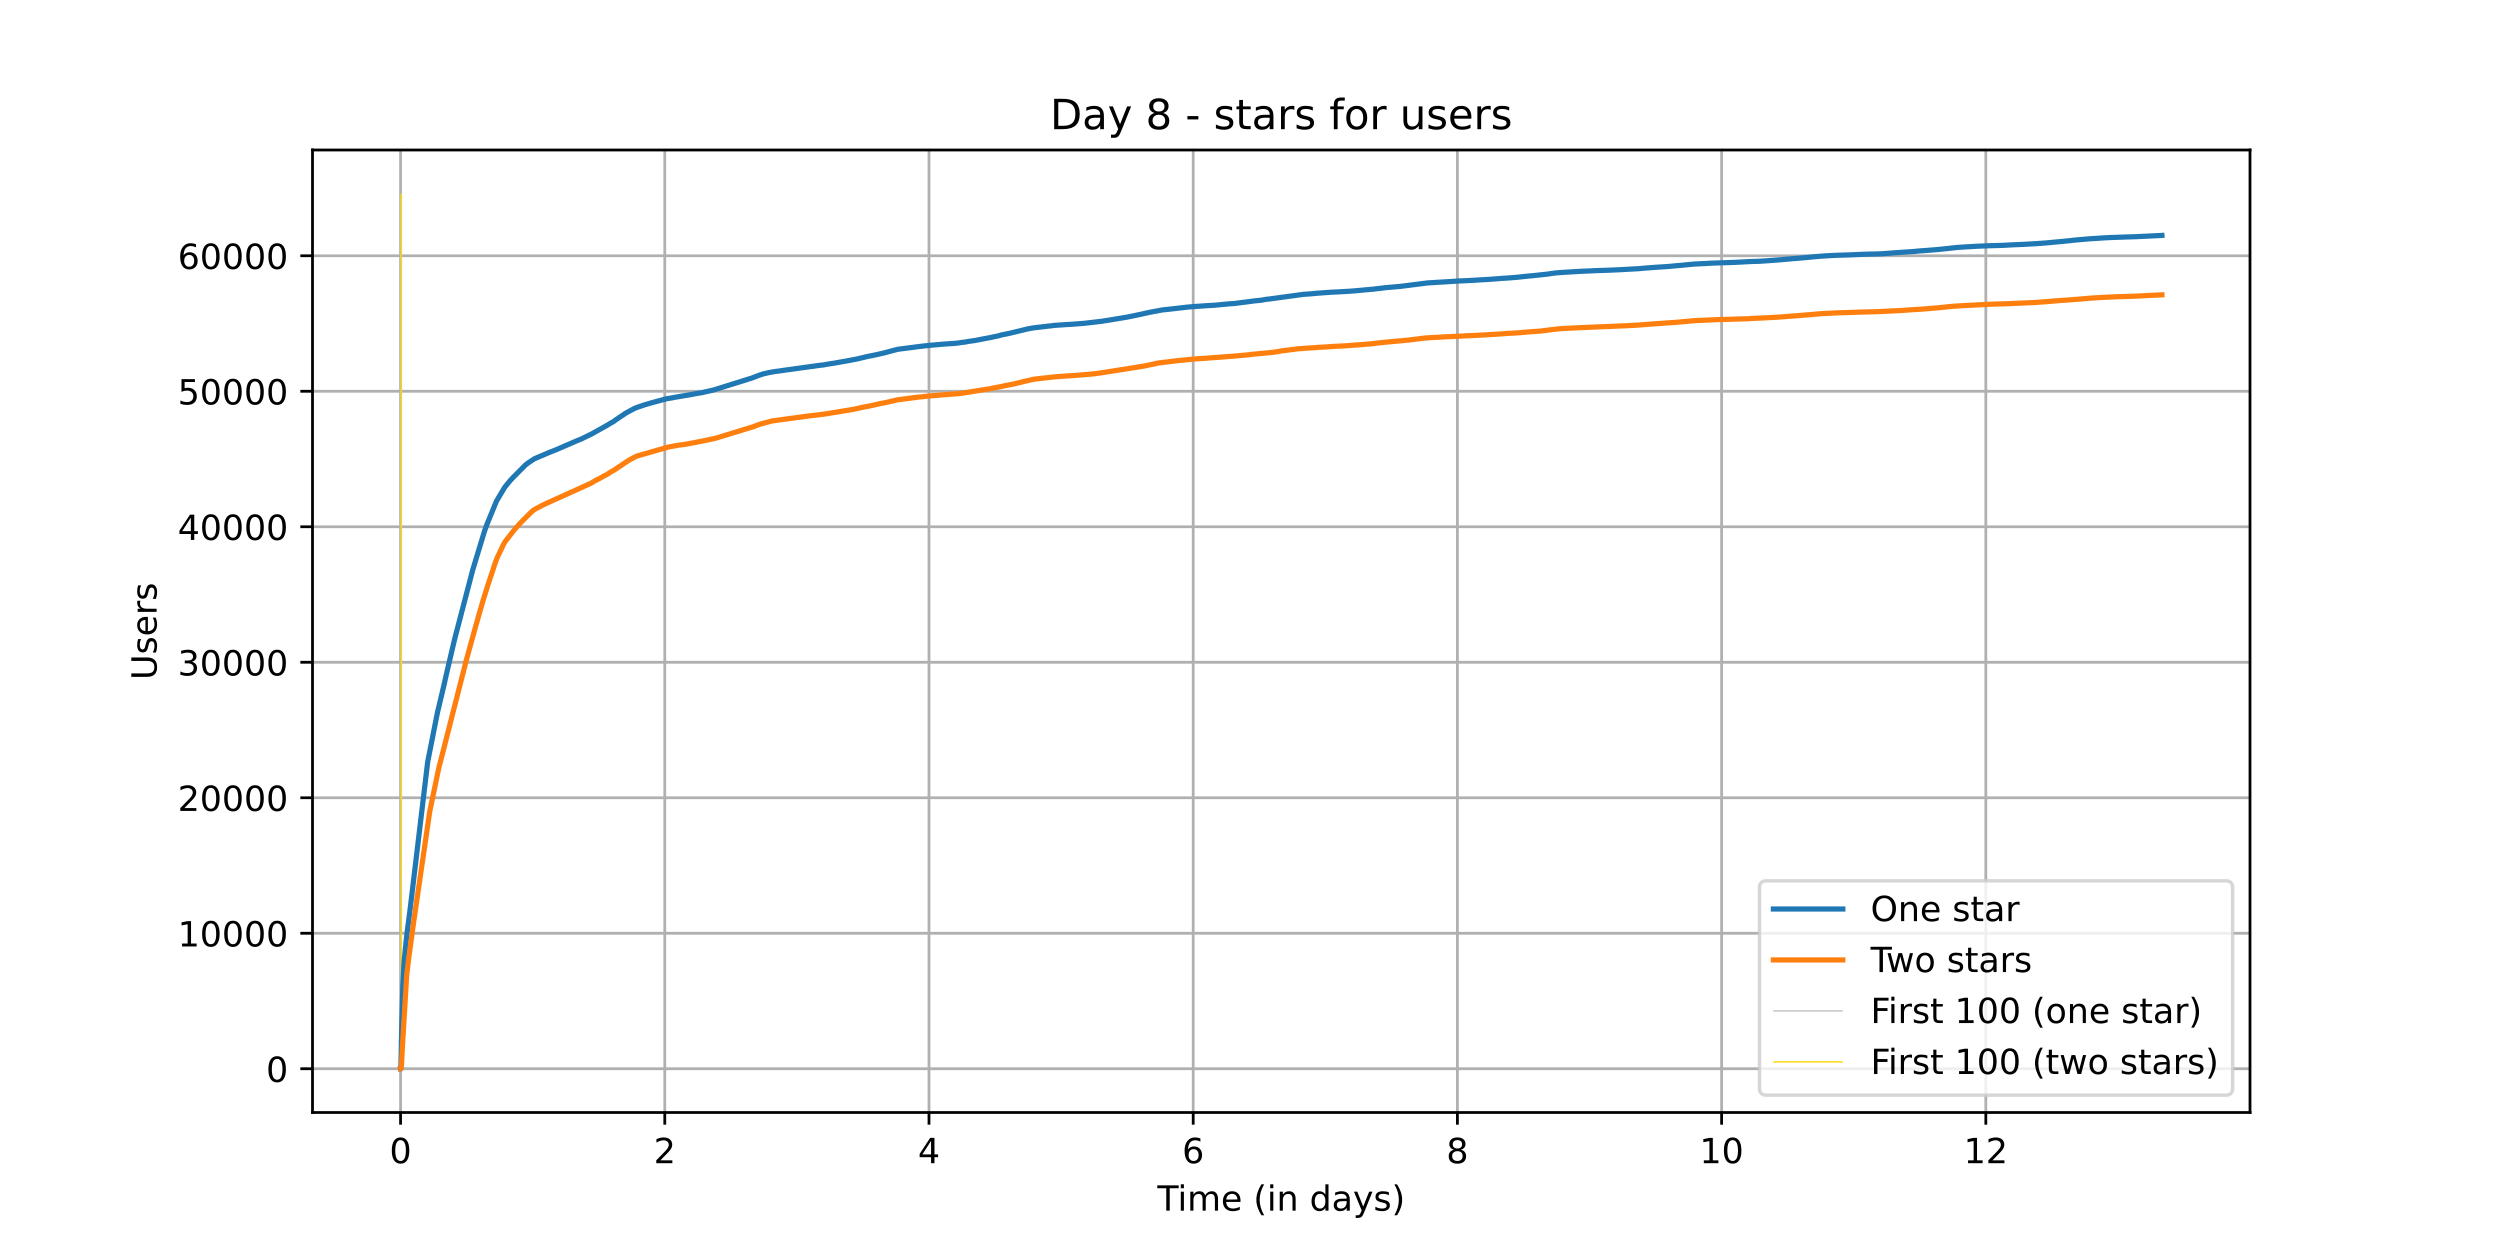 <?xml version="1.0" encoding="utf-8" standalone="no"?>
<!DOCTYPE svg PUBLIC "-//W3C//DTD SVG 1.1//EN"
  "http://www.w3.org/Graphics/SVG/1.1/DTD/svg11.dtd">
<!-- Created with matplotlib (https://matplotlib.org/) -->
<svg height="360pt" version="1.1" viewBox="0 0 720 360" width="720pt" xmlns="http://www.w3.org/2000/svg" xmlns:xlink="http://www.w3.org/1999/xlink">
 <defs>
  <style type="text/css">*{stroke-linecap:butt;stroke-linejoin:round;}</style>
 </defs>
 <g id="figure_1">
  <g id="patch_1">
   <path d="M 0 360 
L 720 360 
L 720 0 
L 0 0 
z
" style="fill:#ffffff;"/>
  </g>
  <g id="axes_1">
   <g id="patch_2">
    <path d="M 90 320.4 
L 648 320.4 
L 648 43.2 
L 90 43.2 
z
" style="fill:#ffffff;"/>
   </g>
   <g id="matplotlib.axis_1">
    <g id="xtick_1">
     <g id="line2d_1">
      <path clip-path="url(#p38fa4e2843)" d="M 115.364 320.4 
L 115.364 43.2 
" style="fill:none;stroke:#b0b0b0;stroke-linecap:square;stroke-width:0.8;"/>
     </g>
     <g id="line2d_2">
      <defs>
       <path d="M 0 0 
L 0 3.5 
" id="m254fd77cb5" style="stroke:#000000;stroke-width:0.8;"/>
      </defs>
      <g>
       <use style="stroke:#000000;stroke-width:0.8;" x="115.364" xlink:href="#m254fd77cb5" y="320.4"/>
      </g>
     </g>
     <g id="text_1">
      <!-- 0 -->
      <g transform="translate(112.182 334.998)scale(0.1 -0.1)">
       <defs>
        <path d="M 31.781 66.406 
Q 24.172 66.406 20.328 58.906 
Q 16.5 51.422 16.5 36.375 
Q 16.5 21.391 20.328 13.891 
Q 24.172 6.391 31.781 6.391 
Q 39.453 6.391 43.281 13.891 
Q 47.125 21.391 47.125 36.375 
Q 47.125 51.422 43.281 58.906 
Q 39.453 66.406 31.781 66.406 
z
M 31.781 74.219 
Q 44.047 74.219 50.516 64.516 
Q 56.984 54.828 56.984 36.375 
Q 56.984 17.969 50.516 8.266 
Q 44.047 -1.422 31.781 -1.422 
Q 19.531 -1.422 13.062 8.266 
Q 6.594 17.969 6.594 36.375 
Q 6.594 54.828 13.062 64.516 
Q 19.531 74.219 31.781 74.219 
z
" id="DejaVuSans-48"/>
       </defs>
       <use xlink:href="#DejaVuSans-48"/>
      </g>
     </g>
    </g>
    <g id="xtick_2">
     <g id="line2d_3">
      <path clip-path="url(#p38fa4e2843)" d="M 191.456 320.4 
L 191.456 43.2 
" style="fill:none;stroke:#b0b0b0;stroke-linecap:square;stroke-width:0.8;"/>
     </g>
     <g id="line2d_4">
      <g>
       <use style="stroke:#000000;stroke-width:0.8;" x="191.456" xlink:href="#m254fd77cb5" y="320.4"/>
      </g>
     </g>
     <g id="text_2">
      <!-- 2 -->
      <g transform="translate(188.275 334.998)scale(0.1 -0.1)">
       <defs>
        <path d="M 19.188 8.297 
L 53.609 8.297 
L 53.609 0 
L 7.328 0 
L 7.328 8.297 
Q 12.938 14.109 22.625 23.891 
Q 32.328 33.688 34.812 36.531 
Q 39.547 41.844 41.422 45.531 
Q 43.312 49.219 43.312 52.781 
Q 43.312 58.594 39.234 62.25 
Q 35.156 65.922 28.609 65.922 
Q 23.969 65.922 18.812 64.312 
Q 13.672 62.703 7.812 59.422 
L 7.812 69.391 
Q 13.766 71.781 18.938 73 
Q 24.125 74.219 28.422 74.219 
Q 39.75 74.219 46.484 68.547 
Q 53.219 62.891 53.219 53.422 
Q 53.219 48.922 51.531 44.891 
Q 49.859 40.875 45.406 35.406 
Q 44.188 33.984 37.641 27.219 
Q 31.109 20.453 19.188 8.297 
z
" id="DejaVuSans-50"/>
       </defs>
       <use xlink:href="#DejaVuSans-50"/>
      </g>
     </g>
    </g>
    <g id="xtick_3">
     <g id="line2d_5">
      <path clip-path="url(#p38fa4e2843)" d="M 267.548 320.4 
L 267.548 43.2 
" style="fill:none;stroke:#b0b0b0;stroke-linecap:square;stroke-width:0.8;"/>
     </g>
     <g id="line2d_6">
      <g>
       <use style="stroke:#000000;stroke-width:0.8;" x="267.548" xlink:href="#m254fd77cb5" y="320.4"/>
      </g>
     </g>
     <g id="text_3">
      <!-- 4 -->
      <g transform="translate(264.367 334.998)scale(0.1 -0.1)">
       <defs>
        <path d="M 37.797 64.312 
L 12.891 25.391 
L 37.797 25.391 
z
M 35.203 72.906 
L 47.609 72.906 
L 47.609 25.391 
L 58.016 25.391 
L 58.016 17.188 
L 47.609 17.188 
L 47.609 0 
L 37.797 0 
L 37.797 17.188 
L 4.891 17.188 
L 4.891 26.703 
z
" id="DejaVuSans-52"/>
       </defs>
       <use xlink:href="#DejaVuSans-52"/>
      </g>
     </g>
    </g>
    <g id="xtick_4">
     <g id="line2d_7">
      <path clip-path="url(#p38fa4e2843)" d="M 343.641 320.4 
L 343.641 43.2 
" style="fill:none;stroke:#b0b0b0;stroke-linecap:square;stroke-width:0.8;"/>
     </g>
     <g id="line2d_8">
      <g>
       <use style="stroke:#000000;stroke-width:0.8;" x="343.641" xlink:href="#m254fd77cb5" y="320.4"/>
      </g>
     </g>
     <g id="text_4">
      <!-- 6 -->
      <g transform="translate(340.459 334.998)scale(0.1 -0.1)">
       <defs>
        <path d="M 33.016 40.375 
Q 26.375 40.375 22.484 35.828 
Q 18.609 31.297 18.609 23.391 
Q 18.609 15.531 22.484 10.953 
Q 26.375 6.391 33.016 6.391 
Q 39.656 6.391 43.531 10.953 
Q 47.406 15.531 47.406 23.391 
Q 47.406 31.297 43.531 35.828 
Q 39.656 40.375 33.016 40.375 
z
M 52.594 71.297 
L 52.594 62.312 
Q 48.875 64.062 45.094 64.984 
Q 41.312 65.922 37.594 65.922 
Q 27.828 65.922 22.672 59.328 
Q 17.531 52.734 16.797 39.406 
Q 19.672 43.656 24.016 45.922 
Q 28.375 48.188 33.594 48.188 
Q 44.578 48.188 50.953 41.516 
Q 57.328 34.859 57.328 23.391 
Q 57.328 12.156 50.688 5.359 
Q 44.047 -1.422 33.016 -1.422 
Q 20.359 -1.422 13.672 8.266 
Q 6.984 17.969 6.984 36.375 
Q 6.984 53.656 15.188 63.938 
Q 23.391 74.219 37.203 74.219 
Q 40.922 74.219 44.703 73.484 
Q 48.484 72.75 52.594 71.297 
z
" id="DejaVuSans-54"/>
       </defs>
       <use xlink:href="#DejaVuSans-54"/>
      </g>
     </g>
    </g>
    <g id="xtick_5">
     <g id="line2d_9">
      <path clip-path="url(#p38fa4e2843)" d="M 419.733 320.4 
L 419.733 43.2 
" style="fill:none;stroke:#b0b0b0;stroke-linecap:square;stroke-width:0.8;"/>
     </g>
     <g id="line2d_10">
      <g>
       <use style="stroke:#000000;stroke-width:0.8;" x="419.733" xlink:href="#m254fd77cb5" y="320.4"/>
      </g>
     </g>
     <g id="text_5">
      <!-- 8 -->
      <g transform="translate(416.552 334.998)scale(0.1 -0.1)">
       <defs>
        <path d="M 31.781 34.625 
Q 24.75 34.625 20.719 30.859 
Q 16.703 27.094 16.703 20.516 
Q 16.703 13.922 20.719 10.156 
Q 24.75 6.391 31.781 6.391 
Q 38.812 6.391 42.859 10.172 
Q 46.922 13.969 46.922 20.516 
Q 46.922 27.094 42.891 30.859 
Q 38.875 34.625 31.781 34.625 
z
M 21.922 38.812 
Q 15.578 40.375 12.031 44.719 
Q 8.5 49.078 8.5 55.328 
Q 8.5 64.062 14.719 69.141 
Q 20.953 74.219 31.781 74.219 
Q 42.672 74.219 48.875 69.141 
Q 55.078 64.062 55.078 55.328 
Q 55.078 49.078 51.531 44.719 
Q 48 40.375 41.703 38.812 
Q 48.828 37.156 52.797 32.312 
Q 56.781 27.484 56.781 20.516 
Q 56.781 9.906 50.312 4.234 
Q 43.844 -1.422 31.781 -1.422 
Q 19.734 -1.422 13.25 4.234 
Q 6.781 9.906 6.781 20.516 
Q 6.781 27.484 10.781 32.312 
Q 14.797 37.156 21.922 38.812 
z
M 18.312 54.391 
Q 18.312 48.734 21.844 45.562 
Q 25.391 42.391 31.781 42.391 
Q 38.141 42.391 41.719 45.562 
Q 45.312 48.734 45.312 54.391 
Q 45.312 60.062 41.719 63.234 
Q 38.141 66.406 31.781 66.406 
Q 25.391 66.406 21.844 63.234 
Q 18.312 60.062 18.312 54.391 
z
" id="DejaVuSans-56"/>
       </defs>
       <use xlink:href="#DejaVuSans-56"/>
      </g>
     </g>
    </g>
    <g id="xtick_6">
     <g id="line2d_11">
      <path clip-path="url(#p38fa4e2843)" d="M 495.825 320.4 
L 495.825 43.2 
" style="fill:none;stroke:#b0b0b0;stroke-linecap:square;stroke-width:0.8;"/>
     </g>
     <g id="line2d_12">
      <g>
       <use style="stroke:#000000;stroke-width:0.8;" x="495.825" xlink:href="#m254fd77cb5" y="320.4"/>
      </g>
     </g>
     <g id="text_6">
      <!-- 10 -->
      <g transform="translate(489.463 334.998)scale(0.1 -0.1)">
       <defs>
        <path d="M 12.406 8.297 
L 28.516 8.297 
L 28.516 63.922 
L 10.984 60.406 
L 10.984 69.391 
L 28.422 72.906 
L 38.281 72.906 
L 38.281 8.297 
L 54.391 8.297 
L 54.391 0 
L 12.406 0 
z
" id="DejaVuSans-49"/>
       </defs>
       <use xlink:href="#DejaVuSans-49"/>
       <use x="63.623" xlink:href="#DejaVuSans-48"/>
      </g>
     </g>
    </g>
    <g id="xtick_7">
     <g id="line2d_13">
      <path clip-path="url(#p38fa4e2843)" d="M 571.917 320.4 
L 571.917 43.2 
" style="fill:none;stroke:#b0b0b0;stroke-linecap:square;stroke-width:0.8;"/>
     </g>
     <g id="line2d_14">
      <g>
       <use style="stroke:#000000;stroke-width:0.8;" x="571.917" xlink:href="#m254fd77cb5" y="320.4"/>
      </g>
     </g>
     <g id="text_7">
      <!-- 12 -->
      <g transform="translate(565.555 334.998)scale(0.1 -0.1)">
       <use xlink:href="#DejaVuSans-49"/>
       <use x="63.623" xlink:href="#DejaVuSans-50"/>
      </g>
     </g>
    </g>
    <g id="text_8">
     <!-- Time (in days) -->
     <g transform="translate(333.327 348.677)scale(0.1 -0.1)">
      <defs>
       <path d="M -0.297 72.906 
L 61.375 72.906 
L 61.375 64.594 
L 35.5 64.594 
L 35.5 0 
L 25.594 0 
L 25.594 64.594 
L -0.297 64.594 
z
" id="DejaVuSans-84"/>
       <path d="M 9.422 54.688 
L 18.406 54.688 
L 18.406 0 
L 9.422 0 
z
M 9.422 75.984 
L 18.406 75.984 
L 18.406 64.594 
L 9.422 64.594 
z
" id="DejaVuSans-105"/>
       <path d="M 52 44.188 
Q 55.375 50.25 60.062 53.125 
Q 64.75 56 71.094 56 
Q 79.641 56 84.281 50.016 
Q 88.922 44.047 88.922 33.016 
L 88.922 0 
L 79.891 0 
L 79.891 32.719 
Q 79.891 40.578 77.094 44.375 
Q 74.312 48.188 68.609 48.188 
Q 61.625 48.188 57.562 43.547 
Q 53.516 38.922 53.516 30.906 
L 53.516 0 
L 44.484 0 
L 44.484 32.719 
Q 44.484 40.625 41.703 44.406 
Q 38.922 48.188 33.109 48.188 
Q 26.219 48.188 22.156 43.531 
Q 18.109 38.875 18.109 30.906 
L 18.109 0 
L 9.078 0 
L 9.078 54.688 
L 18.109 54.688 
L 18.109 46.188 
Q 21.188 51.219 25.484 53.609 
Q 29.781 56 35.688 56 
Q 41.656 56 45.828 52.969 
Q 50 49.953 52 44.188 
z
" id="DejaVuSans-109"/>
       <path d="M 56.203 29.594 
L 56.203 25.203 
L 14.891 25.203 
Q 15.484 15.922 20.484 11.062 
Q 25.484 6.203 34.422 6.203 
Q 39.594 6.203 44.453 7.469 
Q 49.312 8.734 54.109 11.281 
L 54.109 2.781 
Q 49.266 0.734 44.188 -0.344 
Q 39.109 -1.422 33.891 -1.422 
Q 20.797 -1.422 13.156 6.188 
Q 5.516 13.812 5.516 26.812 
Q 5.516 40.234 12.766 48.109 
Q 20.016 56 32.328 56 
Q 43.359 56 49.781 48.891 
Q 56.203 41.797 56.203 29.594 
z
M 47.219 32.234 
Q 47.125 39.594 43.094 43.984 
Q 39.062 48.391 32.422 48.391 
Q 24.906 48.391 20.391 44.141 
Q 15.875 39.891 15.188 32.172 
z
" id="DejaVuSans-101"/>
       <path id="DejaVuSans-32"/>
       <path d="M 31 75.875 
Q 24.469 64.656 21.281 53.656 
Q 18.109 42.672 18.109 31.391 
Q 18.109 20.125 21.312 9.062 
Q 24.516 -2 31 -13.188 
L 23.188 -13.188 
Q 15.875 -1.703 12.234 9.375 
Q 8.594 20.453 8.594 31.391 
Q 8.594 42.281 12.203 53.312 
Q 15.828 64.359 23.188 75.875 
z
" id="DejaVuSans-40"/>
       <path d="M 54.891 33.016 
L 54.891 0 
L 45.906 0 
L 45.906 32.719 
Q 45.906 40.484 42.875 44.328 
Q 39.844 48.188 33.797 48.188 
Q 26.516 48.188 22.312 43.547 
Q 18.109 38.922 18.109 30.906 
L 18.109 0 
L 9.078 0 
L 9.078 54.688 
L 18.109 54.688 
L 18.109 46.188 
Q 21.344 51.125 25.703 53.562 
Q 30.078 56 35.797 56 
Q 45.219 56 50.047 50.172 
Q 54.891 44.344 54.891 33.016 
z
" id="DejaVuSans-110"/>
       <path d="M 45.406 46.391 
L 45.406 75.984 
L 54.391 75.984 
L 54.391 0 
L 45.406 0 
L 45.406 8.203 
Q 42.578 3.328 38.25 0.953 
Q 33.938 -1.422 27.875 -1.422 
Q 17.969 -1.422 11.734 6.484 
Q 5.516 14.406 5.516 27.297 
Q 5.516 40.188 11.734 48.094 
Q 17.969 56 27.875 56 
Q 33.938 56 38.25 53.625 
Q 42.578 51.266 45.406 46.391 
z
M 14.797 27.297 
Q 14.797 17.391 18.875 11.75 
Q 22.953 6.109 30.078 6.109 
Q 37.203 6.109 41.297 11.75 
Q 45.406 17.391 45.406 27.297 
Q 45.406 37.203 41.297 42.844 
Q 37.203 48.484 30.078 48.484 
Q 22.953 48.484 18.875 42.844 
Q 14.797 37.203 14.797 27.297 
z
" id="DejaVuSans-100"/>
       <path d="M 34.281 27.484 
Q 23.391 27.484 19.188 25 
Q 14.984 22.516 14.984 16.5 
Q 14.984 11.719 18.141 8.906 
Q 21.297 6.109 26.703 6.109 
Q 34.188 6.109 38.703 11.406 
Q 43.219 16.703 43.219 25.484 
L 43.219 27.484 
z
M 52.203 31.203 
L 52.203 0 
L 43.219 0 
L 43.219 8.297 
Q 40.141 3.328 35.547 0.953 
Q 30.953 -1.422 24.312 -1.422 
Q 15.922 -1.422 10.953 3.297 
Q 6 8.016 6 15.922 
Q 6 25.141 12.172 29.828 
Q 18.359 34.516 30.609 34.516 
L 43.219 34.516 
L 43.219 35.406 
Q 43.219 41.609 39.141 45 
Q 35.062 48.391 27.688 48.391 
Q 23 48.391 18.547 47.266 
Q 14.109 46.141 10.016 43.891 
L 10.016 52.203 
Q 14.938 54.109 19.578 55.047 
Q 24.219 56 28.609 56 
Q 40.484 56 46.344 49.844 
Q 52.203 43.703 52.203 31.203 
z
" id="DejaVuSans-97"/>
       <path d="M 32.172 -5.078 
Q 28.375 -14.844 24.75 -17.812 
Q 21.141 -20.797 15.094 -20.797 
L 7.906 -20.797 
L 7.906 -13.281 
L 13.188 -13.281 
Q 16.891 -13.281 18.938 -11.516 
Q 21 -9.766 23.484 -3.219 
L 25.094 0.875 
L 2.984 54.688 
L 12.5 54.688 
L 29.594 11.922 
L 46.688 54.688 
L 56.203 54.688 
z
" id="DejaVuSans-121"/>
       <path d="M 44.281 53.078 
L 44.281 44.578 
Q 40.484 46.531 36.375 47.5 
Q 32.281 48.484 27.875 48.484 
Q 21.188 48.484 17.844 46.438 
Q 14.5 44.391 14.5 40.281 
Q 14.5 37.156 16.891 35.375 
Q 19.281 33.594 26.516 31.984 
L 29.594 31.297 
Q 39.156 29.25 43.188 25.516 
Q 47.219 21.781 47.219 15.094 
Q 47.219 7.469 41.188 3.016 
Q 35.156 -1.422 24.609 -1.422 
Q 20.219 -1.422 15.453 -0.562 
Q 10.688 0.297 5.422 2 
L 5.422 11.281 
Q 10.406 8.688 15.234 7.391 
Q 20.062 6.109 24.812 6.109 
Q 31.156 6.109 34.562 8.281 
Q 37.984 10.453 37.984 14.406 
Q 37.984 18.062 35.516 20.016 
Q 33.062 21.969 24.703 23.781 
L 21.578 24.516 
Q 13.234 26.266 9.516 29.906 
Q 5.812 33.547 5.812 39.891 
Q 5.812 47.609 11.281 51.797 
Q 16.75 56 26.812 56 
Q 31.781 56 36.172 55.266 
Q 40.578 54.547 44.281 53.078 
z
" id="DejaVuSans-115"/>
       <path d="M 8.016 75.875 
L 15.828 75.875 
Q 23.141 64.359 26.781 53.312 
Q 30.422 42.281 30.422 31.391 
Q 30.422 20.453 26.781 9.375 
Q 23.141 -1.703 15.828 -13.188 
L 8.016 -13.188 
Q 14.5 -2 17.703 9.062 
Q 20.906 20.125 20.906 31.391 
Q 20.906 42.672 17.703 53.656 
Q 14.5 64.656 8.016 75.875 
z
" id="DejaVuSans-41"/>
      </defs>
      <use xlink:href="#DejaVuSans-84"/>
      <use x="57.959" xlink:href="#DejaVuSans-105"/>
      <use x="85.742" xlink:href="#DejaVuSans-109"/>
      <use x="183.154" xlink:href="#DejaVuSans-101"/>
      <use x="244.678" xlink:href="#DejaVuSans-32"/>
      <use x="276.465" xlink:href="#DejaVuSans-40"/>
      <use x="315.479" xlink:href="#DejaVuSans-105"/>
      <use x="343.262" xlink:href="#DejaVuSans-110"/>
      <use x="406.641" xlink:href="#DejaVuSans-32"/>
      <use x="438.428" xlink:href="#DejaVuSans-100"/>
      <use x="501.904" xlink:href="#DejaVuSans-97"/>
      <use x="563.184" xlink:href="#DejaVuSans-121"/>
      <use x="622.363" xlink:href="#DejaVuSans-115"/>
      <use x="674.463" xlink:href="#DejaVuSans-41"/>
     </g>
    </g>
   </g>
   <g id="matplotlib.axis_2">
    <g id="ytick_1">
     <g id="line2d_15">
      <path clip-path="url(#p38fa4e2843)" d="M 90 307.8 
L 648 307.8 
" style="fill:none;stroke:#b0b0b0;stroke-linecap:square;stroke-width:0.8;"/>
     </g>
     <g id="line2d_16">
      <defs>
       <path d="M 0 0 
L -3.5 0 
" id="m41cb419570" style="stroke:#000000;stroke-width:0.8;"/>
      </defs>
      <g>
       <use style="stroke:#000000;stroke-width:0.8;" x="90" xlink:href="#m41cb419570" y="307.8"/>
      </g>
     </g>
     <g id="text_9">
      <!-- 0 -->
      <g transform="translate(76.638 311.599)scale(0.1 -0.1)">
       <use xlink:href="#DejaVuSans-48"/>
      </g>
     </g>
    </g>
    <g id="ytick_2">
     <g id="line2d_17">
      <path clip-path="url(#p38fa4e2843)" d="M 90 268.777 
L 648 268.777 
" style="fill:none;stroke:#b0b0b0;stroke-linecap:square;stroke-width:0.8;"/>
     </g>
     <g id="line2d_18">
      <g>
       <use style="stroke:#000000;stroke-width:0.8;" x="90" xlink:href="#m41cb419570" y="268.777"/>
      </g>
     </g>
     <g id="text_10">
      <!-- 10000 -->
      <g transform="translate(51.188 272.576)scale(0.1 -0.1)">
       <use xlink:href="#DejaVuSans-49"/>
       <use x="63.623" xlink:href="#DejaVuSans-48"/>
       <use x="127.246" xlink:href="#DejaVuSans-48"/>
       <use x="190.869" xlink:href="#DejaVuSans-48"/>
       <use x="254.492" xlink:href="#DejaVuSans-48"/>
      </g>
     </g>
    </g>
    <g id="ytick_3">
     <g id="line2d_19">
      <path clip-path="url(#p38fa4e2843)" d="M 90 229.754 
L 648 229.754 
" style="fill:none;stroke:#b0b0b0;stroke-linecap:square;stroke-width:0.8;"/>
     </g>
     <g id="line2d_20">
      <g>
       <use style="stroke:#000000;stroke-width:0.8;" x="90" xlink:href="#m41cb419570" y="229.754"/>
      </g>
     </g>
     <g id="text_11">
      <!-- 20000 -->
      <g transform="translate(51.188 233.553)scale(0.1 -0.1)">
       <use xlink:href="#DejaVuSans-50"/>
       <use x="63.623" xlink:href="#DejaVuSans-48"/>
       <use x="127.246" xlink:href="#DejaVuSans-48"/>
       <use x="190.869" xlink:href="#DejaVuSans-48"/>
       <use x="254.492" xlink:href="#DejaVuSans-48"/>
      </g>
     </g>
    </g>
    <g id="ytick_4">
     <g id="line2d_21">
      <path clip-path="url(#p38fa4e2843)" d="M 90 190.731 
L 648 190.731 
" style="fill:none;stroke:#b0b0b0;stroke-linecap:square;stroke-width:0.8;"/>
     </g>
     <g id="line2d_22">
      <g>
       <use style="stroke:#000000;stroke-width:0.8;" x="90" xlink:href="#m41cb419570" y="190.731"/>
      </g>
     </g>
     <g id="text_12">
      <!-- 30000 -->
      <g transform="translate(51.188 194.53)scale(0.1 -0.1)">
       <defs>
        <path d="M 40.578 39.312 
Q 47.656 37.797 51.625 33 
Q 55.609 28.219 55.609 21.188 
Q 55.609 10.406 48.188 4.484 
Q 40.766 -1.422 27.094 -1.422 
Q 22.516 -1.422 17.656 -0.516 
Q 12.797 0.391 7.625 2.203 
L 7.625 11.719 
Q 11.719 9.328 16.594 8.109 
Q 21.484 6.891 26.812 6.891 
Q 36.078 6.891 40.938 10.547 
Q 45.797 14.203 45.797 21.188 
Q 45.797 27.641 41.281 31.266 
Q 36.766 34.906 28.719 34.906 
L 20.219 34.906 
L 20.219 43.016 
L 29.109 43.016 
Q 36.375 43.016 40.234 45.922 
Q 44.094 48.828 44.094 54.297 
Q 44.094 59.906 40.109 62.906 
Q 36.141 65.922 28.719 65.922 
Q 24.656 65.922 20.016 65.031 
Q 15.375 64.156 9.812 62.312 
L 9.812 71.094 
Q 15.438 72.656 20.344 73.438 
Q 25.25 74.219 29.594 74.219 
Q 40.828 74.219 47.359 69.109 
Q 53.906 64.016 53.906 55.328 
Q 53.906 49.266 50.438 45.094 
Q 46.969 40.922 40.578 39.312 
z
" id="DejaVuSans-51"/>
       </defs>
       <use xlink:href="#DejaVuSans-51"/>
       <use x="63.623" xlink:href="#DejaVuSans-48"/>
       <use x="127.246" xlink:href="#DejaVuSans-48"/>
       <use x="190.869" xlink:href="#DejaVuSans-48"/>
       <use x="254.492" xlink:href="#DejaVuSans-48"/>
      </g>
     </g>
    </g>
    <g id="ytick_5">
     <g id="line2d_23">
      <path clip-path="url(#p38fa4e2843)" d="M 90 151.708 
L 648 151.708 
" style="fill:none;stroke:#b0b0b0;stroke-linecap:square;stroke-width:0.8;"/>
     </g>
     <g id="line2d_24">
      <g>
       <use style="stroke:#000000;stroke-width:0.8;" x="90" xlink:href="#m41cb419570" y="151.708"/>
      </g>
     </g>
     <g id="text_13">
      <!-- 40000 -->
      <g transform="translate(51.188 155.507)scale(0.1 -0.1)">
       <use xlink:href="#DejaVuSans-52"/>
       <use x="63.623" xlink:href="#DejaVuSans-48"/>
       <use x="127.246" xlink:href="#DejaVuSans-48"/>
       <use x="190.869" xlink:href="#DejaVuSans-48"/>
       <use x="254.492" xlink:href="#DejaVuSans-48"/>
      </g>
     </g>
    </g>
    <g id="ytick_6">
     <g id="line2d_25">
      <path clip-path="url(#p38fa4e2843)" d="M 90 112.684 
L 648 112.684 
" style="fill:none;stroke:#b0b0b0;stroke-linecap:square;stroke-width:0.8;"/>
     </g>
     <g id="line2d_26">
      <g>
       <use style="stroke:#000000;stroke-width:0.8;" x="90" xlink:href="#m41cb419570" y="112.684"/>
      </g>
     </g>
     <g id="text_14">
      <!-- 50000 -->
      <g transform="translate(51.188 116.484)scale(0.1 -0.1)">
       <defs>
        <path d="M 10.797 72.906 
L 49.516 72.906 
L 49.516 64.594 
L 19.828 64.594 
L 19.828 46.734 
Q 21.969 47.469 24.109 47.828 
Q 26.266 48.188 28.422 48.188 
Q 40.625 48.188 47.75 41.5 
Q 54.891 34.812 54.891 23.391 
Q 54.891 11.625 47.562 5.094 
Q 40.234 -1.422 26.906 -1.422 
Q 22.312 -1.422 17.547 -0.641 
Q 12.797 0.141 7.719 1.703 
L 7.719 11.625 
Q 12.109 9.234 16.797 8.062 
Q 21.484 6.891 26.703 6.891 
Q 35.156 6.891 40.078 11.328 
Q 45.016 15.766 45.016 23.391 
Q 45.016 31 40.078 35.438 
Q 35.156 39.891 26.703 39.891 
Q 22.75 39.891 18.812 39.016 
Q 14.891 38.141 10.797 36.281 
z
" id="DejaVuSans-53"/>
       </defs>
       <use xlink:href="#DejaVuSans-53"/>
       <use x="63.623" xlink:href="#DejaVuSans-48"/>
       <use x="127.246" xlink:href="#DejaVuSans-48"/>
       <use x="190.869" xlink:href="#DejaVuSans-48"/>
       <use x="254.492" xlink:href="#DejaVuSans-48"/>
      </g>
     </g>
    </g>
    <g id="ytick_7">
     <g id="line2d_27">
      <path clip-path="url(#p38fa4e2843)" d="M 90 73.661 
L 648 73.661 
" style="fill:none;stroke:#b0b0b0;stroke-linecap:square;stroke-width:0.8;"/>
     </g>
     <g id="line2d_28">
      <g>
       <use style="stroke:#000000;stroke-width:0.8;" x="90" xlink:href="#m41cb419570" y="73.661"/>
      </g>
     </g>
     <g id="text_15">
      <!-- 60000 -->
      <g transform="translate(51.188 77.46)scale(0.1 -0.1)">
       <use xlink:href="#DejaVuSans-54"/>
       <use x="63.623" xlink:href="#DejaVuSans-48"/>
       <use x="127.246" xlink:href="#DejaVuSans-48"/>
       <use x="190.869" xlink:href="#DejaVuSans-48"/>
       <use x="254.492" xlink:href="#DejaVuSans-48"/>
      </g>
     </g>
    </g>
    <g id="text_16">
     <!-- Users -->
     <g transform="translate(45.108 195.801)rotate(-90)scale(0.1 -0.1)">
      <defs>
       <path d="M 8.688 72.906 
L 18.609 72.906 
L 18.609 28.609 
Q 18.609 16.891 22.844 11.734 
Q 27.094 6.594 36.625 6.594 
Q 46.094 6.594 50.344 11.734 
Q 54.594 16.891 54.594 28.609 
L 54.594 72.906 
L 64.5 72.906 
L 64.5 27.391 
Q 64.5 13.141 57.438 5.859 
Q 50.391 -1.422 36.625 -1.422 
Q 22.797 -1.422 15.734 5.859 
Q 8.688 13.141 8.688 27.391 
z
" id="DejaVuSans-85"/>
       <path d="M 41.109 46.297 
Q 39.594 47.172 37.812 47.578 
Q 36.031 48 33.891 48 
Q 26.266 48 22.188 43.047 
Q 18.109 38.094 18.109 28.812 
L 18.109 0 
L 9.078 0 
L 9.078 54.688 
L 18.109 54.688 
L 18.109 46.188 
Q 20.953 51.172 25.484 53.578 
Q 30.031 56 36.531 56 
Q 37.453 56 38.578 55.875 
Q 39.703 55.766 41.062 55.516 
z
" id="DejaVuSans-114"/>
      </defs>
      <use xlink:href="#DejaVuSans-85"/>
      <use x="73.193" xlink:href="#DejaVuSans-115"/>
      <use x="125.293" xlink:href="#DejaVuSans-101"/>
      <use x="186.816" xlink:href="#DejaVuSans-114"/>
      <use x="227.93" xlink:href="#DejaVuSans-115"/>
     </g>
    </g>
   </g>
   <g id="LineCollection_1">
    <path clip-path="url(#p38fa4e2843)" d="M 115.464 307.8 
L 115.464 55.8 
" style="fill:none;stroke:#c0c0c0;stroke-width:0.4;"/>
   </g>
   <g id="LineCollection_2">
    <path clip-path="url(#p38fa4e2843)" d="M 115.595 307.8 
L 115.595 55.8 
" style="fill:none;stroke:#ffd700;stroke-width:0.4;"/>
   </g>
   <g id="line2d_29">
    <path clip-path="url(#p38fa4e2843)" d="M 115.364 307.8 
L 115.412 307.792 
L 115.464 307.203 
L 115.647 297.884 
L 116.014 283.773 
L 116.38 277.03 
L 117.087 269.854 
L 118.135 261.686 
L 123.173 219.432 
L 126.002 205.134 
L 126.368 203.62 
L 127.992 196.752 
L 128.332 195.199 
L 128.542 194.293 
L 130.217 187.109 
L 130.558 185.662 
L 130.977 183.902 
L 135.98 164.776 
L 136.137 164.152 
L 139.542 152.972 
L 139.83 152.137 
L 140.406 150.611 
L 142.999 144.293 
L 145.33 140.379 
L 146.928 138.397 
L 147.923 137.351 
L 151.328 133.921 
L 151.669 133.659 
L 152.245 133.222 
L 153.868 132.149 
L 154.209 131.993 
L 158.581 130.143 
L 159.916 129.628 
L 166.227 126.904 
L 167.326 126.467 
L 169.974 125.176 
L 170.524 124.906 
L 174.583 122.635 
L 175.002 122.397 
L 175.971 121.792 
L 176.207 121.687 
L 176.862 121.297 
L 177.124 121.07 
L 178.983 119.81 
L 179.638 119.396 
L 179.979 119.115 
L 180.293 118.963 
L 180.607 118.76 
L 182.729 117.629 
L 183.121 117.48 
L 183.383 117.363 
L 185.741 116.555 
L 186.029 116.474 
L 186.841 116.247 
L 187.679 115.986 
L 188.098 115.88 
L 192.026 114.831 
L 192.681 114.721 
L 193.074 114.663 
L 193.755 114.554 
L 194.121 114.46 
L 199.324 113.586 
L 199.874 113.457 
L 200.528 113.352 
L 201.366 113.211 
L 202.047 113.102 
L 203.776 112.704 
L 205.321 112.364 
L 215.776 109.114 
L 215.986 109.04 
L 216.352 108.938 
L 218.266 108.208 
L 218.764 108.029 
L 219.786 107.689 
L 221.463 107.303 
L 222.039 107.198 
L 222.983 107.034 
L 236.052 105.215 
L 237.125 105.106 
L 238.12 104.919 
L 238.775 104.81 
L 239.168 104.743 
L 239.979 104.634 
L 243.966 103.928 
L 244.411 103.846 
L 247.055 103.342 
L 247.448 103.229 
L 248.81 102.921 
L 249.438 102.749 
L 249.988 102.64 
L 252.135 102.207 
L 252.659 102.09 
L 253.13 101.98 
L 254.544 101.66 
L 258.499 100.607 
L 264.655 99.807 
L 265.597 99.701 
L 265.99 99.643 
L 268.373 99.401 
L 269.656 99.296 
L 270.232 99.241 
L 272.091 99.077 
L 273.871 98.968 
L 275.366 98.855 
L 276.178 98.749 
L 276.963 98.628 
L 277.801 98.531 
L 278.089 98.484 
L 279.058 98.304 
L 279.817 98.203 
L 280.132 98.156 
L 280.917 98.047 
L 281.258 97.969 
L 283.746 97.493 
L 284.714 97.317 
L 286.573 96.931 
L 287.071 96.821 
L 287.594 96.716 
L 288.432 96.462 
L 290.553 96.033 
L 292.255 95.635 
L 293.433 95.346 
L 295.502 94.847 
L 295.868 94.742 
L 296.916 94.546 
L 297.57 94.445 
L 297.963 94.386 
L 301.811 93.93 
L 302.885 93.825 
L 303.304 93.754 
L 303.88 93.692 
L 305.582 93.583 
L 307.051 93.477 
L 309.041 93.368 
L 310.69 93.231 
L 312.208 93.122 
L 315.927 92.685 
L 316.843 92.58 
L 317.471 92.509 
L 317.995 92.4 
L 318.65 92.318 
L 324.595 91.331 
L 325.799 91.085 
L 326.348 90.976 
L 327.684 90.695 
L 329.334 90.34 
L 329.543 90.289 
L 330.983 89.969 
L 333.654 89.466 
L 334.702 89.267 
L 337.346 88.982 
L 340.75 88.588 
L 341.692 88.478 
L 343.604 88.307 
L 345.201 88.197 
L 345.698 88.162 
L 347.296 88.053 
L 347.819 88.014 
L 349.888 87.905 
L 350.464 87.842 
L 351.59 87.733 
L 353.763 87.522 
L 355.44 87.413 
L 360.418 86.777 
L 361.151 86.668 
L 363.22 86.469 
L 363.77 86.363 
L 364.712 86.195 
L 365.76 86.086 
L 375.424 84.767 
L 377.127 84.658 
L 379.196 84.463 
L 380.714 84.354 
L 381.264 84.303 
L 382.862 84.198 
L 383.36 84.162 
L 385.666 84.053 
L 386.951 83.971 
L 388.97 83.862 
L 390.802 83.702 
L 392.033 83.593 
L 394.154 83.386 
L 395.489 83.277 
L 399.076 82.847 
L 400.333 82.738 
L 402.14 82.582 
L 403.318 82.473 
L 404.026 82.379 
L 404.969 82.274 
L 405.309 82.231 
L 406.121 82.121 
L 411.098 81.485 
L 412.932 81.376 
L 414.267 81.286 
L 416.179 81.177 
L 417.41 81.107 
L 419.034 80.998 
L 419.531 80.959 
L 421.835 80.849 
L 422.83 80.81 
L 424.715 80.701 
L 426.05 80.615 
L 428.092 80.506 
L 428.538 80.483 
L 429.926 80.377 
L 430.397 80.346 
L 431.758 80.237 
L 432.308 80.186 
L 434.142 80.077 
L 435.714 79.956 
L 437.023 79.846 
L 437.625 79.78 
L 440.244 79.495 
L 441.501 79.394 
L 441.842 79.359 
L 442.837 79.249 
L 445.798 78.922 
L 446.531 78.812 
L 447.291 78.703 
L 448.103 78.594 
L 449.648 78.477 
L 451.403 78.371 
L 451.927 78.332 
L 453.027 78.278 
L 454.651 78.168 
L 455.75 78.114 
L 458.499 78.005 
L 459.704 77.934 
L 463.163 77.825 
L 464.211 77.782 
L 466.515 77.677 
L 466.96 77.653 
L 468.872 77.544 
L 470.024 77.482 
L 472.04 77.372 
L 474.004 77.189 
L 475.496 77.08 
L 477.015 76.967 
L 478.848 76.857 
L 480.236 76.76 
L 481.52 76.65 
L 483.484 76.467 
L 484.689 76.358 
L 486.812 76.151 
L 487.964 76.042 
L 489.064 75.991 
L 491.368 75.882 
L 492.703 75.792 
L 495.898 75.683 
L 496.788 75.659 
L 499.825 75.554 
L 500.296 75.527 
L 502.444 75.417 
L 503.7 75.339 
L 506.973 75.234 
L 507.497 75.195 
L 509.173 75.086 
L 509.697 75.043 
L 511.084 74.945 
L 512.472 74.836 
L 514.41 74.66 
L 515.719 74.555 
L 516.295 74.492 
L 517.814 74.383 
L 519.779 74.204 
L 520.958 74.094 
L 523.08 73.892 
L 524.469 73.782 
L 525.857 73.685 
L 527.9 73.575 
L 529.052 73.517 
L 532.587 73.408 
L 533.608 73.365 
L 536.175 73.255 
L 537.196 73.216 
L 541.543 73.107 
L 542.93 73.01 
L 544.449 72.9 
L 545.025 72.842 
L 546.779 72.733 
L 547.277 72.697 
L 548.769 72.592 
L 549.214 72.569 
L 550.759 72.459 
L 551.231 72.432 
L 552.199 72.323 
L 553.719 72.206 
L 555.263 72.096 
L 555.839 72.042 
L 557.28 71.933 
L 559.296 71.741 
L 560.343 71.632 
L 563.145 71.32 
L 564.428 71.211 
L 565.763 71.125 
L 567.727 71.016 
L 569.01 70.934 
L 571.576 70.824 
L 572.623 70.781 
L 576.524 70.672 
L 577.598 70.621 
L 579.509 70.512 
L 579.928 70.496 
L 582.547 70.387 
L 583.751 70.321 
L 585.584 70.216 
L 586.029 70.196 
L 587.626 70.087 
L 589.145 69.974 
L 590.376 69.864 
L 592.575 69.646 
L 593.858 69.537 
L 596.085 69.314 
L 596.975 69.205 
L 599.069 69.006 
L 600.378 68.897 
L 602.106 68.752 
L 603.992 68.643 
L 605.484 68.53 
L 607.579 68.42 
L 608.547 68.389 
L 611.507 68.284 
L 611.978 68.26 
L 615.46 68.159 
L 615.8 68.124 
L 616.795 68.089 
L 619.023 67.98 
L 620.202 67.917 
L 622.532 67.808 
L 622.636 67.8 
L 622.636 67.8 
" style="fill:none;stroke:#1f77b4;stroke-linecap:square;stroke-width:1.5;"/>
   </g>
   <g id="line2d_30">
    <path clip-path="url(#p38fa4e2843)" d="M 115.364 307.8 
L 115.516 307.726 
L 115.621 306.86 
L 115.883 301.607 
L 117.113 281.139 
L 117.637 276.523 
L 119.078 265.909 
L 119.34 264.141 
L 123.749 233.793 
L 126.316 221.446 
L 126.473 220.817 
L 133.099 194.844 
L 134.435 189.615 
L 137.158 179.781 
L 137.315 179.27 
L 138.049 176.647 
L 138.416 175.418 
L 139.071 173.116 
L 140.354 168.987 
L 141.27 166.185 
L 141.401 165.83 
L 141.977 164.093 
L 142.501 162.458 
L 143.156 160.683 
L 145.094 156.628 
L 145.303 156.273 
L 145.539 155.906 
L 148.211 152.472 
L 148.84 151.774 
L 149.652 150.869 
L 149.757 150.755 
L 150.123 150.357 
L 152.978 147.509 
L 153.371 147.15 
L 154.104 146.638 
L 155.674 145.819 
L 156.041 145.596 
L 156.984 145.163 
L 157.429 144.917 
L 157.796 144.777 
L 170.21 139.165 
L 170.55 138.959 
L 171.284 138.518 
L 171.702 138.28 
L 172.252 138.006 
L 172.776 137.745 
L 173.064 137.593 
L 173.98 137.066 
L 174.53 136.797 
L 174.897 136.582 
L 175.447 136.243 
L 175.683 136.059 
L 176.443 135.626 
L 177.202 135.181 
L 177.517 134.939 
L 178.852 134.069 
L 179.088 133.89 
L 180.633 132.863 
L 181.288 132.457 
L 181.629 132.258 
L 183.017 131.529 
L 183.41 131.357 
L 183.75 131.255 
L 184.169 131.131 
L 192.445 128.758 
L 195.198 128.247 
L 195.591 128.18 
L 196.667 128.071 
L 200.188 127.443 
L 200.686 127.338 
L 201.785 127.119 
L 202.335 127.014 
L 202.65 126.951 
L 203.147 126.842 
L 204.849 126.475 
L 205.216 126.432 
L 206.241 126.167 
L 217.217 122.811 
L 217.978 122.475 
L 218.292 122.378 
L 218.633 122.261 
L 218.921 122.151 
L 222.38 121.227 
L 232.386 119.861 
L 233.328 119.751 
L 237.623 119.229 
L 238.33 119.127 
L 238.644 119.065 
L 245.903 117.863 
L 246.244 117.785 
L 246.689 117.699 
L 248.076 117.379 
L 249.255 117.141 
L 249.883 117.035 
L 251.088 116.786 
L 251.585 116.68 
L 253.471 116.232 
L 254.073 116.122 
L 255.042 115.951 
L 256.325 115.654 
L 256.902 115.517 
L 258.028 115.24 
L 258.499 115.143 
L 264.576 114.355 
L 265.859 114.245 
L 266.278 114.175 
L 268.53 113.953 
L 269.944 113.847 
L 270.494 113.8 
L 271.619 113.699 
L 271.934 113.672 
L 273.478 113.57 
L 273.819 113.531 
L 275.209 113.434 
L 276.571 113.324 
L 285.552 111.877 
L 285.788 111.806 
L 288.38 111.307 
L 289.663 111.03 
L 290.317 110.921 
L 292.15 110.538 
L 292.7 110.405 
L 293.092 110.3 
L 293.407 110.242 
L 293.93 110.124 
L 294.716 109.898 
L 296.182 109.57 
L 297.596 109.246 
L 298.355 109.133 
L 301.105 108.829 
L 301.969 108.72 
L 304.22 108.493 
L 305.582 108.392 
L 309.197 108.15 
L 310.69 108.045 
L 311.24 107.99 
L 312.732 107.881 
L 314.8 107.686 
L 315.639 107.584 
L 316.006 107.537 
L 316.66 107.451 
L 317.42 107.342 
L 329.674 105.391 
L 331.14 105.071 
L 331.716 104.966 
L 333.445 104.568 
L 338.237 103.971 
L 339.31 103.861 
L 341.431 103.654 
L 342.242 103.549 
L 342.792 103.498 
L 344.049 103.389 
L 344.599 103.338 
L 346.301 103.233 
L 346.746 103.213 
L 348.081 103.104 
L 349.548 102.995 
L 351.249 102.886 
L 353.004 102.737 
L 354.366 102.632 
L 354.837 102.605 
L 356.673 102.445 
L 357.878 102.335 
L 359.737 102.172 
L 360.444 102.062 
L 362.722 101.832 
L 364.031 101.723 
L 366.257 101.504 
L 367.096 101.399 
L 367.881 101.278 
L 368.484 101.176 
L 368.981 101.071 
L 373.8 100.458 
L 375.241 100.353 
L 375.556 100.326 
L 377.153 100.217 
L 378.332 100.15 
L 379.484 100.045 
L 379.929 100.025 
L 381.998 99.92 
L 382.548 99.873 
L 384.067 99.764 
L 385.115 99.717 
L 387.214 99.608 
L 388.524 99.522 
L 389.808 99.413 
L 391.117 99.327 
L 392.688 99.221 
L 393.395 99.124 
L 394.966 99.015 
L 395.542 98.952 
L 396.353 98.843 
L 399.129 98.542 
L 400.281 98.433 
L 402.35 98.238 
L 403.738 98.129 
L 404.392 98.047 
L 405.676 97.938 
L 409.998 97.399 
L 411.203 97.29 
L 412.512 97.208 
L 414.765 97.099 
L 416.075 97.013 
L 418.379 96.903 
L 419.478 96.853 
L 421.547 96.751 
L 421.861 96.724 
L 424.637 96.615 
L 425.788 96.552 
L 427.7 96.443 
L 428.878 96.377 
L 430.711 96.267 
L 432.046 96.182 
L 433.461 96.08 
L 433.802 96.041 
L 435.975 95.936 
L 436.315 95.904 
L 437.599 95.826 
L 438.751 95.725 
L 439.065 95.694 
L 440.323 95.584 
L 441.92 95.46 
L 443.598 95.35 
L 448.365 94.757 
L 449.648 94.648 
L 450.905 94.574 
L 453.132 94.464 
L 454.232 94.41 
L 456.614 94.301 
L 457.635 94.258 
L 460.228 94.148 
L 461.223 94.109 
L 464.237 94 
L 465.467 93.926 
L 468.217 93.817 
L 469.421 93.75 
L 471.568 93.641 
L 473.166 93.516 
L 474.606 93.415 
L 474.842 93.391 
L 476.23 93.282 
L 477.696 93.173 
L 479.371 93.067 
L 479.738 93.021 
L 481.022 92.939 
L 482.751 92.829 
L 484.768 92.638 
L 486.026 92.537 
L 486.366 92.498 
L 487.65 92.388 
L 488.2 92.334 
L 490.976 92.225 
L 491.29 92.205 
L 493.672 92.096 
L 494.772 92.045 
L 498.752 91.936 
L 499.72 91.901 
L 503.647 91.791 
L 504.276 91.717 
L 506.947 91.612 
L 507.393 91.592 
L 509.356 91.483 
L 510.482 91.425 
L 512.524 91.315 
L 513.1 91.261 
L 514.566 91.151 
L 516.216 91.019 
L 517.735 90.909 
L 519.36 90.781 
L 520.538 90.671 
L 522.084 90.554 
L 523.263 90.449 
L 523.866 90.383 
L 525.491 90.273 
L 526.407 90.246 
L 528.319 90.141 
L 528.79 90.113 
L 532.404 90.004 
L 532.823 89.992 
L 535.808 89.883 
L 536.699 89.86 
L 541.045 89.751 
L 542.171 89.692 
L 544.318 89.583 
L 545.392 89.532 
L 547.434 89.423 
L 548.664 89.352 
L 550.052 89.243 
L 551.414 89.153 
L 553.326 89.044 
L 554.975 88.908 
L 556.363 88.802 
L 556.965 88.74 
L 558.301 88.631 
L 558.903 88.564 
L 560.16 88.455 
L 560.867 88.357 
L 562.726 88.19 
L 564.428 88.08 
L 565.711 88.002 
L 567.858 87.893 
L 568.931 87.842 
L 570.973 87.733 
L 571.471 87.698 
L 573.984 87.589 
L 574.404 87.577 
L 578.488 87.468 
L 579.693 87.401 
L 582.128 87.292 
L 583.227 87.241 
L 586.003 87.132 
L 587.574 87.007 
L 589.118 86.902 
L 589.433 86.882 
L 591.265 86.718 
L 592.523 86.613 
L 593.073 86.562 
L 594.775 86.453 
L 596.189 86.355 
L 597.446 86.246 
L 598.912 86.137 
L 600.274 86.028 
L 602.264 85.844 
L 604.123 85.739 
L 604.646 85.696 
L 606.662 85.587 
L 607.081 85.575 
L 609.778 85.466 
L 610.223 85.446 
L 613.549 85.337 
L 614.439 85.314 
L 616.848 85.208 
L 617.345 85.173 
L 619.546 85.064 
L 620.673 85.009 
L 622.636 84.919 
L 622.636 84.919 
" style="fill:none;stroke:#ff7f0e;stroke-linecap:square;stroke-width:1.5;"/>
   </g>
   <g id="patch_3">
    <path d="M 90 320.4 
L 90 43.2 
" style="fill:none;stroke:#000000;stroke-linecap:square;stroke-linejoin:miter;stroke-width:0.8;"/>
   </g>
   <g id="patch_4">
    <path d="M 648 320.4 
L 648 43.2 
" style="fill:none;stroke:#000000;stroke-linecap:square;stroke-linejoin:miter;stroke-width:0.8;"/>
   </g>
   <g id="patch_5">
    <path d="M 90 320.4 
L 648 320.4 
" style="fill:none;stroke:#000000;stroke-linecap:square;stroke-linejoin:miter;stroke-width:0.8;"/>
   </g>
   <g id="patch_6">
    <path d="M 90 43.2 
L 648 43.2 
" style="fill:none;stroke:#000000;stroke-linecap:square;stroke-linejoin:miter;stroke-width:0.8;"/>
   </g>
   <g id="text_17">
    <!-- Day 8 - stars for users -->
    <g transform="translate(302.426 37.2)scale(0.12 -0.12)">
     <defs>
      <path d="M 19.672 64.797 
L 19.672 8.109 
L 31.594 8.109 
Q 46.688 8.109 53.688 14.938 
Q 60.688 21.781 60.688 36.531 
Q 60.688 51.172 53.688 57.984 
Q 46.688 64.797 31.594 64.797 
z
M 9.812 72.906 
L 30.078 72.906 
Q 51.266 72.906 61.172 64.094 
Q 71.094 55.281 71.094 36.531 
Q 71.094 17.672 61.125 8.828 
Q 51.172 0 30.078 0 
L 9.812 0 
z
" id="DejaVuSans-68"/>
      <path d="M 4.891 31.391 
L 31.203 31.391 
L 31.203 23.391 
L 4.891 23.391 
z
" id="DejaVuSans-45"/>
      <path d="M 18.312 70.219 
L 18.312 54.688 
L 36.812 54.688 
L 36.812 47.703 
L 18.312 47.703 
L 18.312 18.016 
Q 18.312 11.328 20.141 9.422 
Q 21.969 7.516 27.594 7.516 
L 36.812 7.516 
L 36.812 0 
L 27.594 0 
Q 17.188 0 13.234 3.875 
Q 9.281 7.766 9.281 18.016 
L 9.281 47.703 
L 2.688 47.703 
L 2.688 54.688 
L 9.281 54.688 
L 9.281 70.219 
z
" id="DejaVuSans-116"/>
      <path d="M 37.109 75.984 
L 37.109 68.5 
L 28.516 68.5 
Q 23.688 68.5 21.797 66.547 
Q 19.922 64.594 19.922 59.516 
L 19.922 54.688 
L 34.719 54.688 
L 34.719 47.703 
L 19.922 47.703 
L 19.922 0 
L 10.891 0 
L 10.891 47.703 
L 2.297 47.703 
L 2.297 54.688 
L 10.891 54.688 
L 10.891 58.5 
Q 10.891 67.625 15.141 71.797 
Q 19.391 75.984 28.609 75.984 
z
" id="DejaVuSans-102"/>
      <path d="M 30.609 48.391 
Q 23.391 48.391 19.188 42.75 
Q 14.984 37.109 14.984 27.297 
Q 14.984 17.484 19.156 11.844 
Q 23.344 6.203 30.609 6.203 
Q 37.797 6.203 41.984 11.859 
Q 46.188 17.531 46.188 27.297 
Q 46.188 37.016 41.984 42.703 
Q 37.797 48.391 30.609 48.391 
z
M 30.609 56 
Q 42.328 56 49.016 48.375 
Q 55.719 40.766 55.719 27.297 
Q 55.719 13.875 49.016 6.219 
Q 42.328 -1.422 30.609 -1.422 
Q 18.844 -1.422 12.172 6.219 
Q 5.516 13.875 5.516 27.297 
Q 5.516 40.766 12.172 48.375 
Q 18.844 56 30.609 56 
z
" id="DejaVuSans-111"/>
      <path d="M 8.5 21.578 
L 8.5 54.688 
L 17.484 54.688 
L 17.484 21.922 
Q 17.484 14.156 20.5 10.266 
Q 23.531 6.391 29.594 6.391 
Q 36.859 6.391 41.078 11.031 
Q 45.312 15.672 45.312 23.688 
L 45.312 54.688 
L 54.297 54.688 
L 54.297 0 
L 45.312 0 
L 45.312 8.406 
Q 42.047 3.422 37.719 1 
Q 33.406 -1.422 27.688 -1.422 
Q 18.266 -1.422 13.375 4.438 
Q 8.5 10.297 8.5 21.578 
z
M 31.109 56 
z
" id="DejaVuSans-117"/>
     </defs>
     <use xlink:href="#DejaVuSans-68"/>
     <use x="77.002" xlink:href="#DejaVuSans-97"/>
     <use x="138.281" xlink:href="#DejaVuSans-121"/>
     <use x="197.461" xlink:href="#DejaVuSans-32"/>
     <use x="229.248" xlink:href="#DejaVuSans-56"/>
     <use x="292.871" xlink:href="#DejaVuSans-32"/>
     <use x="324.658" xlink:href="#DejaVuSans-45"/>
     <use x="360.742" xlink:href="#DejaVuSans-32"/>
     <use x="392.529" xlink:href="#DejaVuSans-115"/>
     <use x="444.629" xlink:href="#DejaVuSans-116"/>
     <use x="483.838" xlink:href="#DejaVuSans-97"/>
     <use x="545.117" xlink:href="#DejaVuSans-114"/>
     <use x="586.23" xlink:href="#DejaVuSans-115"/>
     <use x="638.33" xlink:href="#DejaVuSans-32"/>
     <use x="670.117" xlink:href="#DejaVuSans-102"/>
     <use x="705.322" xlink:href="#DejaVuSans-111"/>
     <use x="766.504" xlink:href="#DejaVuSans-114"/>
     <use x="807.617" xlink:href="#DejaVuSans-32"/>
     <use x="839.404" xlink:href="#DejaVuSans-117"/>
     <use x="902.783" xlink:href="#DejaVuSans-115"/>
     <use x="954.883" xlink:href="#DejaVuSans-101"/>
     <use x="1016.406" xlink:href="#DejaVuSans-114"/>
     <use x="1057.52" xlink:href="#DejaVuSans-115"/>
    </g>
   </g>
   <g id="legend_1">
    <g id="patch_7">
     <path d="M 508.734 315.4 
L 641 315.4 
Q 643 315.4 643 313.4 
L 643 255.688 
Q 643 253.688 641 253.688 
L 508.734 253.688 
Q 506.734 253.688 506.734 255.688 
L 506.734 313.4 
Q 506.734 315.4 508.734 315.4 
z
" style="fill:#ffffff;opacity:0.8;stroke:#cccccc;stroke-linejoin:miter;"/>
    </g>
    <g id="line2d_31">
     <path d="M 510.734 261.786 
L 530.734 261.786 
" style="fill:none;stroke:#1f77b4;stroke-linecap:square;stroke-width:1.5;"/>
    </g>
    <g id="line2d_32"/>
    <g id="text_18">
     <!-- One star -->
     <g transform="translate(538.734 265.286)scale(0.1 -0.1)">
      <defs>
       <path d="M 39.406 66.219 
Q 28.656 66.219 22.328 58.203 
Q 16.016 50.203 16.016 36.375 
Q 16.016 22.609 22.328 14.594 
Q 28.656 6.594 39.406 6.594 
Q 50.141 6.594 56.422 14.594 
Q 62.703 22.609 62.703 36.375 
Q 62.703 50.203 56.422 58.203 
Q 50.141 66.219 39.406 66.219 
z
M 39.406 74.219 
Q 54.734 74.219 63.906 63.938 
Q 73.094 53.656 73.094 36.375 
Q 73.094 19.141 63.906 8.859 
Q 54.734 -1.422 39.406 -1.422 
Q 24.031 -1.422 14.812 8.828 
Q 5.609 19.094 5.609 36.375 
Q 5.609 53.656 14.812 63.938 
Q 24.031 74.219 39.406 74.219 
z
" id="DejaVuSans-79"/>
      </defs>
      <use xlink:href="#DejaVuSans-79"/>
      <use x="78.711" xlink:href="#DejaVuSans-110"/>
      <use x="142.09" xlink:href="#DejaVuSans-101"/>
      <use x="203.613" xlink:href="#DejaVuSans-32"/>
      <use x="235.4" xlink:href="#DejaVuSans-115"/>
      <use x="287.5" xlink:href="#DejaVuSans-116"/>
      <use x="326.709" xlink:href="#DejaVuSans-97"/>
      <use x="387.988" xlink:href="#DejaVuSans-114"/>
     </g>
    </g>
    <g id="line2d_33">
     <path d="M 510.734 276.464 
L 530.734 276.464 
" style="fill:none;stroke:#ff7f0e;stroke-linecap:square;stroke-width:1.5;"/>
    </g>
    <g id="line2d_34"/>
    <g id="text_19">
     <!-- Two stars -->
     <g transform="translate(538.734 279.964)scale(0.1 -0.1)">
      <defs>
       <path d="M 4.203 54.688 
L 13.188 54.688 
L 24.422 12.016 
L 35.594 54.688 
L 46.188 54.688 
L 57.422 12.016 
L 68.609 54.688 
L 77.594 54.688 
L 63.281 0 
L 52.688 0 
L 40.922 44.828 
L 29.109 0 
L 18.5 0 
z
" id="DejaVuSans-119"/>
      </defs>
      <use xlink:href="#DejaVuSans-84"/>
      <use x="44.584" xlink:href="#DejaVuSans-119"/>
      <use x="126.371" xlink:href="#DejaVuSans-111"/>
      <use x="187.553" xlink:href="#DejaVuSans-32"/>
      <use x="219.34" xlink:href="#DejaVuSans-115"/>
      <use x="271.439" xlink:href="#DejaVuSans-116"/>
      <use x="310.648" xlink:href="#DejaVuSans-97"/>
      <use x="371.928" xlink:href="#DejaVuSans-114"/>
      <use x="413.041" xlink:href="#DejaVuSans-115"/>
     </g>
    </g>
    <g id="line2d_35">
     <path d="M 510.734 291.142 
L 530.734 291.142 
" style="fill:none;stroke:#c0c0c0;stroke-width:0.4;"/>
    </g>
    <g id="text_20">
     <!-- First 100 (one star) -->
     <g transform="translate(538.734 294.642)scale(0.1 -0.1)">
      <defs>
       <path d="M 9.812 72.906 
L 51.703 72.906 
L 51.703 64.594 
L 19.672 64.594 
L 19.672 43.109 
L 48.578 43.109 
L 48.578 34.812 
L 19.672 34.812 
L 19.672 0 
L 9.812 0 
z
" id="DejaVuSans-70"/>
      </defs>
      <use xlink:href="#DejaVuSans-70"/>
      <use x="50.27" xlink:href="#DejaVuSans-105"/>
      <use x="78.053" xlink:href="#DejaVuSans-114"/>
      <use x="119.166" xlink:href="#DejaVuSans-115"/>
      <use x="171.266" xlink:href="#DejaVuSans-116"/>
      <use x="210.475" xlink:href="#DejaVuSans-32"/>
      <use x="242.262" xlink:href="#DejaVuSans-49"/>
      <use x="305.885" xlink:href="#DejaVuSans-48"/>
      <use x="369.508" xlink:href="#DejaVuSans-48"/>
      <use x="433.131" xlink:href="#DejaVuSans-32"/>
      <use x="464.918" xlink:href="#DejaVuSans-40"/>
      <use x="503.932" xlink:href="#DejaVuSans-111"/>
      <use x="565.113" xlink:href="#DejaVuSans-110"/>
      <use x="628.492" xlink:href="#DejaVuSans-101"/>
      <use x="690.016" xlink:href="#DejaVuSans-32"/>
      <use x="721.803" xlink:href="#DejaVuSans-115"/>
      <use x="773.902" xlink:href="#DejaVuSans-116"/>
      <use x="813.111" xlink:href="#DejaVuSans-97"/>
      <use x="874.391" xlink:href="#DejaVuSans-114"/>
      <use x="915.504" xlink:href="#DejaVuSans-41"/>
     </g>
    </g>
    <g id="line2d_36">
     <path d="M 510.734 305.82 
L 530.734 305.82 
" style="fill:none;stroke:#ffd700;stroke-width:0.4;"/>
    </g>
    <g id="text_21">
     <!-- First 100 (two stars) -->
     <g transform="translate(538.734 309.32)scale(0.1 -0.1)">
      <use xlink:href="#DejaVuSans-70"/>
      <use x="50.27" xlink:href="#DejaVuSans-105"/>
      <use x="78.053" xlink:href="#DejaVuSans-114"/>
      <use x="119.166" xlink:href="#DejaVuSans-115"/>
      <use x="171.266" xlink:href="#DejaVuSans-116"/>
      <use x="210.475" xlink:href="#DejaVuSans-32"/>
      <use x="242.262" xlink:href="#DejaVuSans-49"/>
      <use x="305.885" xlink:href="#DejaVuSans-48"/>
      <use x="369.508" xlink:href="#DejaVuSans-48"/>
      <use x="433.131" xlink:href="#DejaVuSans-32"/>
      <use x="464.918" xlink:href="#DejaVuSans-40"/>
      <use x="503.932" xlink:href="#DejaVuSans-116"/>
      <use x="543.141" xlink:href="#DejaVuSans-119"/>
      <use x="624.928" xlink:href="#DejaVuSans-111"/>
      <use x="686.109" xlink:href="#DejaVuSans-32"/>
      <use x="717.896" xlink:href="#DejaVuSans-115"/>
      <use x="769.996" xlink:href="#DejaVuSans-116"/>
      <use x="809.205" xlink:href="#DejaVuSans-97"/>
      <use x="870.484" xlink:href="#DejaVuSans-114"/>
      <use x="911.598" xlink:href="#DejaVuSans-115"/>
      <use x="963.697" xlink:href="#DejaVuSans-41"/>
     </g>
    </g>
   </g>
  </g>
 </g>
 <defs>
  <clipPath id="p38fa4e2843">
   <rect height="277.2" width="558" x="90" y="43.2"/>
  </clipPath>
 </defs>
</svg>
